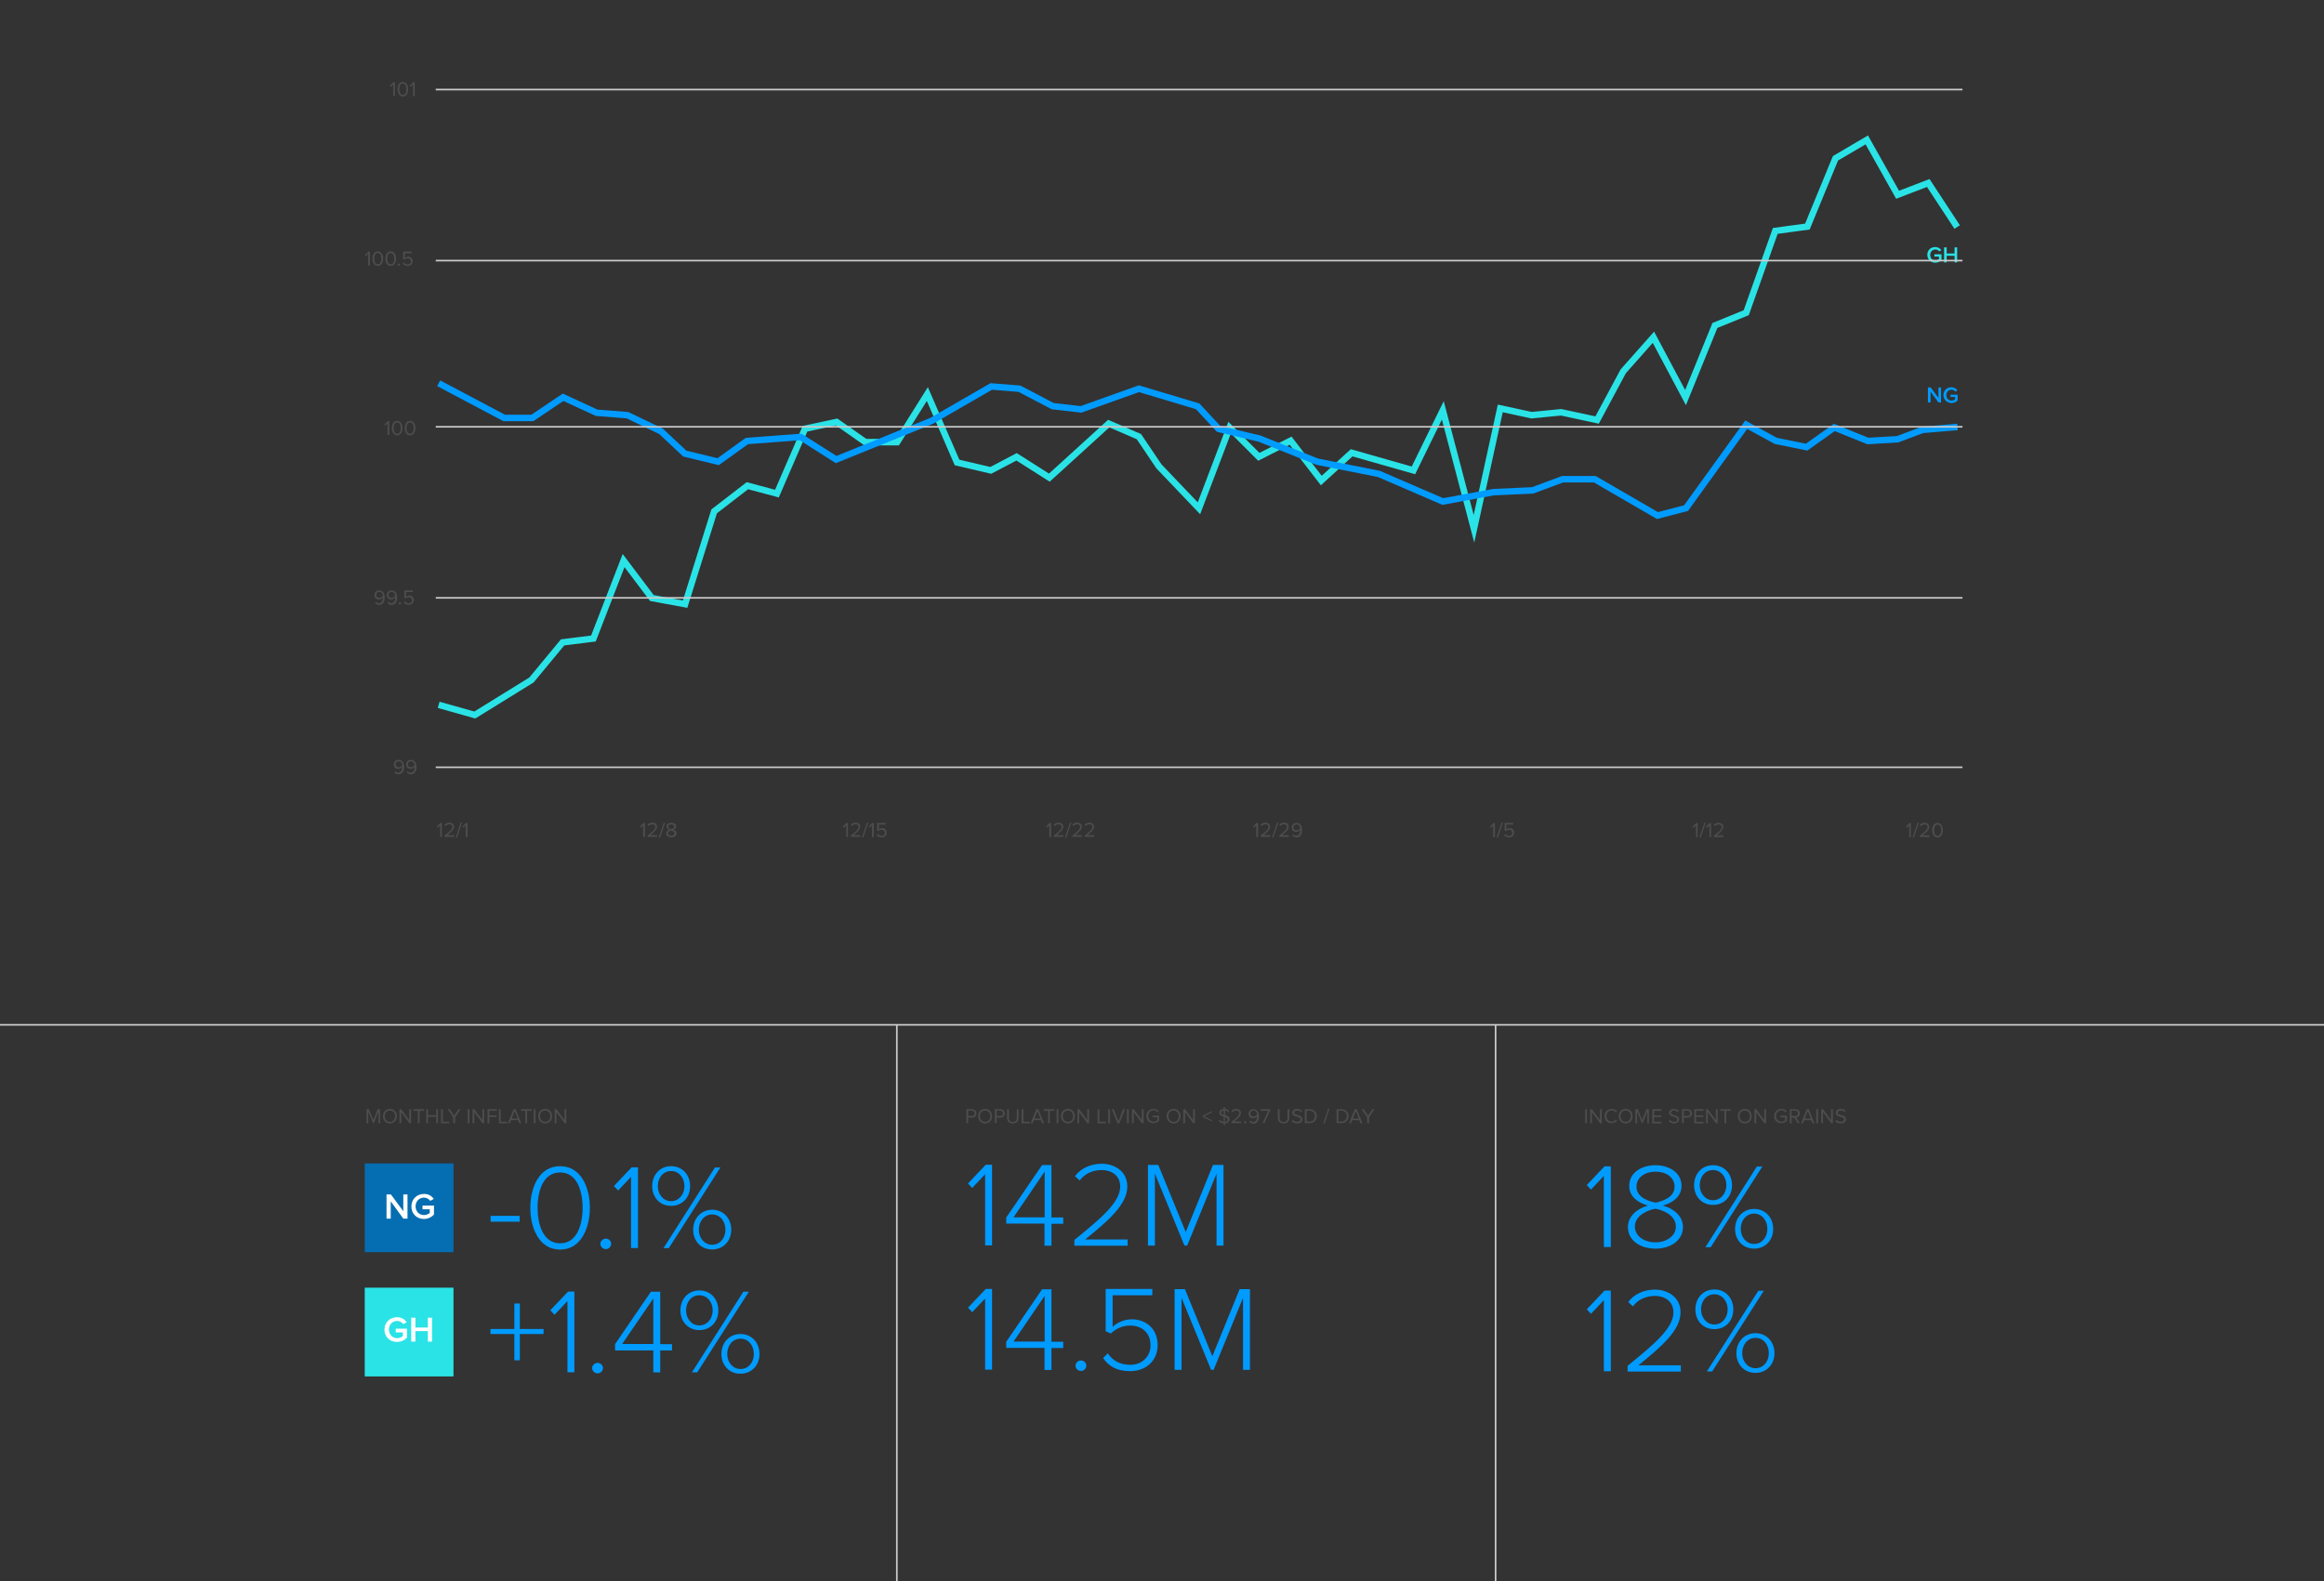 <?xml version="1.0" encoding="utf-8"?>
<!-- Generator: Adobe Illustrator 18.0.0, SVG Export Plug-In . SVG Version: 6.00 Build 0)  -->
<!DOCTYPE svg PUBLIC "-//W3C//DTD SVG 1.1//EN" "http://www.w3.org/Graphics/SVG/1.1/DTD/svg11.dtd">
<svg version="1.1" id="Layer_1" xmlns="http://www.w3.org/2000/svg" xmlns:xlink="http://www.w3.org/1999/xlink" x="0px" y="0px"
	 width="1440px" height="980px" viewBox="0 0 1440 980" enable-background="new 0 0 1440 980" xml:space="preserve">
<rect x="0" y="0" width="1440" height="980" fill="#333333" stroke="none"/>
<g id="Layer_1_1_">
	<line fill="none" stroke="#CCCCCC" stroke-miterlimit="10" x1="0" y1="635.1" x2="1440" y2="635.1"/>
	<line fill="none" stroke="#CCCCCC" stroke-miterlimit="10" x1="555.7" y1="634.8" x2="555.7" y2="981.3"/>
	<line fill="none" stroke="#CCCCCC" stroke-miterlimit="10" x1="926.7" y1="635.3" x2="926.7" y2="981.3"/>
</g>
<g id="_x35_._Case_Studies">
	<g>
		<g enable-background="new    ">
			<path fill="#009BFF" d="M304,757.1v-3.6h18v3.6H304z"/>
			<path fill="#009BFF" d="M328.6,748.5c0-11.9,5-25.8,18.5-25.8c13.3,0,18.4,13.9,18.4,25.8c0,11.8-5.1,25.9-18.4,25.9
				C333.6,774.4,328.6,760.3,328.6,748.5z M361,748.5c0-10.3-3.4-21.9-13.9-21.9c-10.6,0-14,11.5-14,21.9c0,10.3,3.4,22,14,22
				C357.6,770.5,361,758.8,361,748.5z"/>
			<path fill="#009BFF" d="M372,770.8c0-1.7,1.6-3.2,3.4-3.2c1.8,0,3.3,1.5,3.3,3.2c0,1.8-1.5,3.3-3.3,3.3
				C373.6,774.1,372,772.6,372,770.8z"/>
			<path fill="#009BFF" d="M391,773.5v-44.2l-8,8.5l-2.6-2.8l11-11.6h3.9v50H391z"/>
			<path fill="#009BFF" d="M404.1,735.1c0-7,4.8-12.4,11.7-12.4c7,0,11.8,5.3,11.8,12.4c0,7-4.8,12.2-11.8,12.2
				C408.9,747.3,404.1,742,404.1,735.1z M424.1,735.1c0-5.2-3.4-9.4-8.3-9.4c-4.9,0-8.2,4.2-8.2,9.4c0,5,3.4,9.3,8.2,9.3
				C420.7,744.4,424.1,740.1,424.1,735.1z M411.1,773.5l31.9-50h3.4l-32,50H411.1z M429.5,762.1c0-7,4.9-12.4,11.8-12.4
				c6.9,0,11.8,5.3,11.8,12.4c0,7-4.9,12.2-11.8,12.2C434.4,774.4,429.5,769.1,429.5,762.1z M449.5,762.1c0-5.2-3.3-9.5-8.2-9.5
				s-8.3,4.3-8.3,9.5c0,5.1,3.4,9.3,8.3,9.3S449.5,767.2,449.5,762.1z"/>
		</g>
		<g enable-background="new    ">
			<path fill="#009BFF" d="M322.1,826.8V843h-3.4v-16.3h-14.8v-3.1h14.8v-15.8h3.4v15.8h14.7v3.1H322.1z"/>
			<path fill="#009BFF" d="M351.6,850.5v-44.2l-8,8.5l-2.6-2.8l11-11.6h3.9v50H351.6z"/>
			<path fill="#009BFF" d="M366.9,847.8c0-1.7,1.6-3.2,3.4-3.2c1.8,0,3.3,1.5,3.3,3.2c0,1.8-1.5,3.3-3.3,3.3
				C368.5,851.1,366.9,849.6,366.9,847.8z"/>
			<path fill="#009BFF" d="M404.8,850.5v-13.6h-23.7V833l22.2-32.5h5.8v32.5h7.3v3.9h-7.3v13.6H404.8z M404.8,804.7l-19.3,28.2h19.3
				V804.7z"/>
			<path fill="#009BFF" d="M421.6,812.1c0-7,4.8-12.4,11.7-12.4c7,0,11.8,5.3,11.8,12.4c0,7-4.8,12.2-11.8,12.2
				C426.4,824.3,421.6,819,421.6,812.1z M441.6,812.1c0-5.2-3.4-9.4-8.3-9.4c-4.9,0-8.2,4.2-8.2,9.4c0,5,3.4,9.3,8.2,9.3
				C438.3,821.4,441.6,817.1,441.6,812.1z M428.7,850.5l31.9-50h3.4l-32,50H428.7z M447,839.1c0-7,4.9-12.4,11.8-12.4
				c6.9,0,11.8,5.3,11.8,12.4c0,7-4.9,12.2-11.8,12.2C451.9,851.4,447,846.1,447,839.1z M467.1,839.1c0-5.2-3.3-9.5-8.2-9.5
				c-5,0-8.3,4.3-8.3,9.5c0,5.1,3.4,9.3,8.3,9.3C463.8,848.4,467.1,844.2,467.1,839.1z"/>
		</g>
	</g>
	<g>
		<g enable-background="new    ">
			<path fill="#4D4D4D" d="M234.5,696.1v-7.3l-2.9,7.3h-0.4l-3-7.3v7.3h-1.1v-8.7h1.5l2.7,6.7l2.7-6.7h1.5v8.7H234.5z"/>
			<path fill="#4D4D4D" d="M237.3,691.7c0-2.6,1.7-4.5,4.3-4.5s4.3,1.9,4.3,4.5c0,2.6-1.8,4.5-4.3,4.5S237.3,694.3,237.3,691.7z
				 M244.8,691.7c0-2-1.3-3.5-3.2-3.5c-2,0-3.2,1.5-3.2,3.5c0,2,1.2,3.5,3.2,3.5C243.5,695.3,244.8,693.8,244.8,691.7z"/>
			<path fill="#4D4D4D" d="M253.7,696.1l-5.1-6.9v6.9h-1.1v-8.7h1.1l5,6.8v-6.8h1.1v8.7H253.7z"/>
			<path fill="#4D4D4D" d="M258.9,696.1v-7.7h-2.7v-1h6.6v1H260v7.7H258.9z"/>
			<path fill="#4D4D4D" d="M270.3,696.1v-4h-5.1v4h-1.1v-8.7h1.1v3.7h5.1v-3.7h1.1v8.7H270.3z"/>
			<path fill="#4D4D4D" d="M273.3,696.1v-8.7h1.1v7.7h4v1H273.3z"/>
			<path fill="#4D4D4D" d="M280.8,696.1v-3.7l-3.4-5h1.3l2.7,4l2.7-4h1.3l-3.4,5v3.7H280.8z"/>
			<path fill="#4D4D4D" d="M289.8,696.1v-8.7h1.1v8.7H289.8z"/>
			<path fill="#4D4D4D" d="M299,696.1l-5.1-6.9v6.9h-1.1v-8.7h1.1l5,6.8v-6.8h1.1v8.7H299z"/>
			<path fill="#4D4D4D" d="M302.1,696.1v-8.7h5.7v1h-4.6v2.8h4.5v1h-4.5v4H302.1z"/>
			<path fill="#4D4D4D" d="M309.1,696.1v-8.7h1.1v7.7h4v1H309.1z"/>
			<path fill="#4D4D4D" d="M321.8,696.1l-0.8-1.9h-4.3l-0.8,1.9h-1.2l3.5-8.7h1.3l3.5,8.7H321.8z M318.9,688.5l-1.8,4.7h3.7
				L318.9,688.5z"/>
			<path fill="#4D4D4D" d="M325.5,696.1v-7.7h-2.7v-1h6.6v1h-2.8v7.7H325.5z"/>
			<path fill="#4D4D4D" d="M330.7,696.1v-8.7h1.1v8.7H330.7z"/>
			<path fill="#4D4D4D" d="M333.5,691.7c0-2.6,1.7-4.5,4.3-4.5s4.3,1.9,4.3,4.5c0,2.6-1.8,4.5-4.3,4.5S333.5,694.3,333.5,691.7z
				 M341,691.7c0-2-1.3-3.5-3.2-3.5c-2,0-3.2,1.5-3.2,3.5c0,2,1.2,3.5,3.2,3.5C339.7,695.3,341,693.8,341,691.7z"/>
			<path fill="#4D4D4D" d="M349.9,696.1l-5.1-6.9v6.9h-1.1v-8.7h1.1l5,6.8v-6.8h1.1v8.7H349.9z"/>
		</g>
	</g>
	<g>
		<g enable-background="new    ">
			<path fill="#009BFF" d="M610.4,771.9v-44.2l-8,8.5l-2.6-2.8l11-11.6h3.9v50H610.4z"/>
			<path fill="#009BFF" d="M647.2,771.9v-13.6h-23.7v-3.8l22.2-32.5h5.8v32.5h7.3v3.9h-7.3v13.6H647.2z M647.2,726.2L628,754.4h19.3
				V726.2z"/>
			<path fill="#009BFF" d="M665.7,771.9v-3.5c17-13.7,28.4-23.5,28.4-33.1c0-7.2-5.9-10.2-11.4-10.2c-6.2,0-11,2.7-13.7,6.5
				l-2.9-2.7c3.5-4.8,9.6-7.7,16.6-7.7c7.3,0,15.8,4.2,15.8,14.1c0,11-11.6,21.1-26.1,32.8h26.3v3.9H665.7z"/>
			<path fill="#009BFF" d="M753.8,771.9v-44.6l-18.2,44.6h-1.7l-18.3-44.6v44.6h-4.3v-50h6.4l17,41.6l16.9-41.6h6.5v50H753.8z"/>
		</g>
		<g enable-background="new    ">
			<path fill="#009BFF" d="M610.4,848.9v-44.2l-8,8.5l-2.6-2.8l11-11.6h3.9v50H610.4z"/>
			<path fill="#009BFF" d="M647.2,848.9v-13.6h-23.7v-3.8l22.2-32.5h5.8v32.5h7.3v3.9h-7.3v13.6H647.2z M647.2,803.2L628,831.4h19.3
				V803.2z"/>
			<path fill="#009BFF" d="M666.4,846.3c0-1.7,1.6-3.2,3.4-3.2c1.8,0,3.3,1.5,3.3,3.2c0,1.8-1.5,3.3-3.3,3.3
				C667.9,849.6,666.4,848.1,666.4,846.3z"/>
			<path fill="#009BFF" d="M683.5,841.6l2.9-2.9c3.2,4.6,7.6,7.1,14,7.1c7.3,0,12.5-5.2,12.5-12.1c0-7.6-5.2-12.2-12.5-12.2
				c-4.6,0-8.5,1.5-12.1,4.9l-3.2-1.4v-26.2h28.9v3.9h-24.6v19.6c2.5-2.4,6.8-4.7,11.9-4.7c8.4,0,16,5.5,16,16
				c0,10-7.6,16.1-16.9,16.1C692,849.8,686.9,846.6,683.5,841.6z"/>
			<path fill="#009BFF" d="M770.2,848.9v-44.6L752,848.9h-1.6l-18.3-44.6v44.6h-4.3v-50h6.4l17,41.6l16.9-41.6h6.4v50H770.2z"/>
		</g>
	</g>
	<g>
		<g enable-background="new    ">
			<path fill="#4D4D4D" d="M598.8,696.1v-8.7h3.5c1.7,0,2.7,1.2,2.7,2.6c0,1.4-1,2.6-2.7,2.6h-2.4v3.4H598.8z M603.9,690
				c0-1-0.7-1.7-1.7-1.7h-2.3v3.3h2.3C603.2,691.7,603.9,691,603.9,690z"/>
			<path fill="#4D4D4D" d="M606.1,691.7c0-2.6,1.7-4.5,4.3-4.5c2.6,0,4.3,1.9,4.3,4.5c0,2.6-1.8,4.5-4.3,4.5
				C607.9,696.2,606.1,694.3,606.1,691.7z M613.6,691.7c0-2-1.3-3.5-3.2-3.5c-2,0-3.2,1.5-3.2,3.5c0,2,1.2,3.5,3.2,3.5
				C612.4,695.3,613.6,693.8,613.6,691.7z"/>
			<path fill="#4D4D4D" d="M616.4,696.1v-8.7h3.5c1.7,0,2.7,1.2,2.7,2.6c0,1.4-1,2.6-2.7,2.6h-2.4v3.4H616.4z M621.5,690
				c0-1-0.7-1.7-1.7-1.7h-2.3v3.3h2.3C620.8,691.7,621.5,691,621.5,690z"/>
			<path fill="#4D4D4D" d="M624,692.7v-5.3h1.1v5.3c0,1.6,0.8,2.6,2.4,2.6c1.6,0,2.5-1,2.5-2.6v-5.3h1.1v5.3c0,2.2-1.2,3.5-3.5,3.5
				C625.2,696.2,624,694.8,624,692.7z"/>
			<path fill="#4D4D4D" d="M633,696.1v-8.7h1.1v7.7h4v1H633z"/>
			<path fill="#4D4D4D" d="M645.7,696.1l-0.8-1.9h-4.3l-0.8,1.9h-1.2l3.5-8.7h1.3l3.5,8.7H645.7z M642.8,688.5l-1.8,4.7h3.7
				L642.8,688.5z"/>
			<path fill="#4D4D4D" d="M649.4,696.1v-7.7h-2.7v-1h6.6v1h-2.8v7.7H649.4z"/>
			<path fill="#4D4D4D" d="M654.7,696.1v-8.7h1.1v8.7H654.7z"/>
			<path fill="#4D4D4D" d="M657.4,691.7c0-2.6,1.7-4.5,4.3-4.5c2.6,0,4.3,1.9,4.3,4.5c0,2.6-1.8,4.5-4.3,4.5
				C659.2,696.2,657.4,694.3,657.4,691.7z M664.9,691.7c0-2-1.3-3.5-3.2-3.5c-2,0-3.2,1.5-3.2,3.5c0,2,1.2,3.5,3.2,3.5
				C663.7,695.3,664.9,693.8,664.9,691.7z"/>
			<path fill="#4D4D4D" d="M673.8,696.1l-5.1-6.9v6.9h-1.1v-8.7h1.1l5,6.8v-6.8h1.1v8.7H673.8z"/>
			<path fill="#4D4D4D" d="M680.1,696.1v-8.7h1.1v7.7h4v1H680.1z"/>
			<path fill="#4D4D4D" d="M686.7,696.1v-8.7h1.1v8.7H686.7z"/>
			<path fill="#4D4D4D" d="M692.4,696.1l-3.5-8.7h1.2l2.9,7.5l2.9-7.5h1.2l-3.5,8.7H692.4z"/>
			<path fill="#4D4D4D" d="M698.3,696.1v-8.7h1.1v8.7H698.3z"/>
			<path fill="#4D4D4D" d="M707.6,696.1l-5.1-6.9v6.9h-1.1v-8.7h1.1l5,6.8v-6.8h1.1v8.7H707.6z"/>
			<path fill="#4D4D4D" d="M710.3,691.7c0-2.7,2-4.5,4.5-4.5c1.5,0,2.6,0.7,3.4,1.6l-0.9,0.5c-0.5-0.7-1.5-1.2-2.5-1.2
				c-1.9,0-3.3,1.4-3.3,3.5c0,2.1,1.4,3.5,3.3,3.5c1,0,1.9-0.5,2.3-0.9v-1.8h-3v-1h4.1v3.1c-0.8,0.9-2,1.5-3.4,1.5
				C712.3,696.2,710.3,694.4,710.3,691.7z"/>
			<path fill="#4D4D4D" d="M722.9,691.7c0-2.6,1.7-4.5,4.3-4.5c2.6,0,4.3,1.9,4.3,4.5c0,2.6-1.8,4.5-4.3,4.5
				C724.7,696.2,722.9,694.3,722.9,691.7z M730.4,691.7c0-2-1.3-3.5-3.2-3.5c-2,0-3.2,1.5-3.2,3.5c0,2,1.2,3.5,3.2,3.5
				C729.2,695.3,730.4,693.8,730.4,691.7z"/>
			<path fill="#4D4D4D" d="M739.4,696.1l-5.1-6.9v6.9h-1.1v-8.7h1.1l5,6.8v-6.8h1.1v8.7H739.4z"/>
			<path fill="#4D4D4D" d="M745.2,692.1v-0.7l5.7-2.8v0.8l-4.9,2.4l4.9,2.4v0.8L745.2,692.1z"/>
			<path fill="#4D4D4D" d="M758.2,696.2c-1.3-0.1-2.3-0.6-3-1.4l0.7-0.8c0.5,0.6,1.3,1.1,2.3,1.2v-3.2c-1.3-0.4-2.7-0.8-2.7-2.4
				c0-1.3,1.1-2.3,2.7-2.4v-1.2h0.8v1.2c1.1,0.1,1.9,0.5,2.6,1.2l-0.6,0.8c-0.5-0.6-1.2-0.9-1.9-1v2.8c1.3,0.4,2.8,0.9,2.8,2.6
				c0,1.2-0.8,2.4-2.8,2.5v1.2h-0.8V696.2z M758.2,690.9v-2.7c-0.9,0.1-1.6,0.6-1.6,1.4C756.6,690.3,757.3,690.6,758.2,690.9z
				 M759,692.3v3c1.2-0.1,1.7-0.9,1.7-1.5C760.6,692.9,759.9,692.6,759,692.3z"/>
			<path fill="#4D4D4D" d="M763.1,696.1v-0.9c3.1-2.4,4.8-3.9,4.8-5.4c0-1.1-0.9-1.6-1.8-1.6c-1,0-1.8,0.4-2.4,1.1l-0.7-0.7
				c0.7-0.9,1.8-1.4,3-1.4c1.4,0,2.9,0.8,2.9,2.5c0,1.8-1.8,3.4-4.2,5.3h4.3v1H763.1z"/>
			<path fill="#4D4D4D" d="M770.8,695.5c0-0.4,0.3-0.7,0.7-0.7c0.4,0,0.7,0.3,0.7,0.7c0,0.4-0.3,0.7-0.7,0.7
				C771.1,696.2,770.8,695.9,770.8,695.5z"/>
			<path fill="#4D4D4D" d="M774.1,695.2l0.5-0.8c0.4,0.5,1,0.9,1.9,0.9c1.8,0,2.4-1.8,2.4-3.4c0-0.1,0-0.2,0-0.3
				c-0.4,0.6-1.3,1.4-2.4,1.4c-1.6,0-2.8-0.9-2.8-2.8c0-1.5,1.1-2.8,3-2.8c2.4,0,3.4,2.1,3.4,4.5c0,2.3-1.1,4.5-3.5,4.5
				C775.4,696.2,774.6,695.8,774.1,695.2z M778.9,690.6c-0.1-1.1-0.7-2.4-2.2-2.4c-1.3,0-2,1-2,1.8c0,1.3,0.9,1.9,2,1.9
				C777.6,691.9,778.4,691.4,778.9,690.6z"/>
			<path fill="#4D4D4D" d="M782.3,696.1l3.5-7.7h-4.7v-1h5.9v0.7l-3.5,7.9H782.3z"/>
			<path fill="#4D4D4D" d="M791.8,692.7v-5.3h1.1v5.3c0,1.6,0.8,2.6,2.4,2.6c1.6,0,2.5-1,2.5-2.6v-5.3h1.1v5.3
				c0,2.2-1.2,3.5-3.5,3.5C793,696.2,791.8,694.8,791.8,692.7z"/>
			<path fill="#4D4D4D" d="M800.4,694.8l0.7-0.8c0.6,0.7,1.5,1.2,2.7,1.2c1.5,0,2-0.8,2-1.5c0-2.2-5.1-1-5.1-4.1
				c0-1.4,1.3-2.4,3-2.4c1.3,0,2.3,0.5,3.1,1.2l-0.6,0.8c-0.7-0.7-1.6-1-2.5-1c-1,0-1.8,0.6-1.8,1.4c0,1.9,5.1,0.8,5.1,4.1
				c0,1.2-0.9,2.5-3.2,2.5C802.2,696.2,801.1,695.7,800.4,694.8z"/>
			<path fill="#4D4D4D" d="M808.5,696.1v-8.7h3c2.7,0,4.4,1.9,4.4,4.3c0,2.5-1.7,4.3-4.4,4.3H808.5z M814.8,691.7
				c0-1.9-1.2-3.4-3.3-3.4h-1.9v6.7h1.9C813.6,695.1,814.8,693.6,814.8,691.7z"/>
			<path fill="#4D4D4D" d="M819.9,696.3l3.1-9.2h0.8l-3.1,9.2H819.9z"/>
			<path fill="#4D4D4D" d="M828.2,696.1v-8.7h3c2.7,0,4.4,1.9,4.4,4.3c0,2.5-1.7,4.3-4.4,4.3H828.2z M834.5,691.7
				c0-1.9-1.2-3.4-3.3-3.4h-1.9v6.7h1.9C833.2,695.1,834.5,693.6,834.5,691.7z"/>
			<path fill="#4D4D4D" d="M843,696.1l-0.8-1.9h-4.3l-0.8,1.9h-1.2l3.5-8.7h1.3l3.5,8.7H843z M840.1,688.5l-1.8,4.7h3.7L840.1,688.5
				z"/>
			<path fill="#4D4D4D" d="M847.1,696.1v-3.7l-3.4-5h1.3l2.7,4l2.7-4h1.3l-3.4,5v3.7H847.1z"/>
		</g>
	</g>
	<g>
		<g enable-background="new    ">
			<path fill="#4D4D4D" d="M982.2,696.1v-8.7h1.1v8.7H982.2z"/>
			<path fill="#4D4D4D" d="M991.5,696.1l-5.1-6.9v6.9h-1.1v-8.7h1.1l5,6.8v-6.8h1.1v8.7H991.5z"/>
			<path fill="#4D4D4D" d="M994.2,691.7c0-2.7,2-4.5,4.5-4.5c1.5,0,2.6,0.7,3.3,1.7l-0.9,0.5c-0.5-0.7-1.4-1.3-2.4-1.3
				c-1.9,0-3.3,1.4-3.3,3.5c0,2.1,1.4,3.5,3.3,3.5c1,0,1.9-0.5,2.4-1.3l0.9,0.5c-0.7,1-1.8,1.7-3.3,1.7
				C996.1,696.2,994.2,694.4,994.2,691.7z"/>
			<path fill="#4D4D4D" d="M1003,691.7c0-2.6,1.7-4.5,4.3-4.5c2.6,0,4.3,1.9,4.3,4.5s-1.8,4.5-4.3,4.5
				C1004.7,696.2,1003,694.3,1003,691.7z M1010.5,691.7c0-2-1.3-3.5-3.2-3.5c-2,0-3.2,1.5-3.2,3.5c0,2,1.2,3.5,3.2,3.5
				C1009.2,695.3,1010.5,693.8,1010.5,691.7z"/>
			<path fill="#4D4D4D" d="M1020.7,696.1v-7.3l-2.9,7.3h-0.4l-3-7.3v7.3h-1.1v-8.7h1.5l2.7,6.7l2.7-6.7h1.5v8.7H1020.7z"/>
			<path fill="#4D4D4D" d="M1023.8,696.1v-8.7h5.7v1h-4.6v2.8h4.5v1h-4.5v3h4.6v1H1023.8z"/>
			<path fill="#4D4D4D" d="M1034,694.8l0.6-0.8c0.6,0.6,1.5,1.2,2.7,1.2c1.5,0,2-0.8,2-1.5c0-2.2-5.1-1-5.1-4.1c0-1.4,1.3-2.4,3-2.4
				c1.3,0,2.3,0.5,3.1,1.2l-0.7,0.8c-0.6-0.7-1.6-1-2.5-1c-1,0-1.8,0.6-1.8,1.4c0,2,5.1,0.8,5.1,4.1c0,1.2-0.9,2.5-3.2,2.5
				C1035.9,696.2,1034.7,695.7,1034,694.8z"/>
			<path fill="#4D4D4D" d="M1042.2,696.1v-8.7h3.5c1.7,0,2.7,1.2,2.7,2.6s-1,2.6-2.7,2.6h-2.4v3.4H1042.2z M1047.3,690
				c0-1-0.7-1.7-1.7-1.7h-2.3v3.3h2.3C1046.5,691.7,1047.3,691,1047.3,690z"/>
			<path fill="#4D4D4D" d="M1049.8,696.1v-8.7h5.7v1h-4.6v2.8h4.5v1h-4.5v3h4.6v1H1049.8z"/>
			<path fill="#4D4D4D" d="M1063.3,696.1l-5.1-6.9v6.9h-1.1v-8.7h1.1l5,6.8v-6.8h1.1v8.7H1063.3z"/>
			<path fill="#4D4D4D" d="M1068.5,696.1v-7.7h-2.7v-1h6.6v1h-2.8v7.7H1068.5z"/>
			<path fill="#4D4D4D" d="M1076.8,691.7c0-2.6,1.7-4.5,4.3-4.5c2.6,0,4.3,1.9,4.3,4.5s-1.8,4.5-4.3,4.5
				C1078.6,696.2,1076.8,694.3,1076.8,691.7z M1084.3,691.7c0-2-1.3-3.5-3.2-3.5c-2,0-3.2,1.5-3.2,3.5c0,2,1.2,3.5,3.2,3.5
				C1083.1,695.3,1084.3,693.8,1084.3,691.7z"/>
			<path fill="#4D4D4D" d="M1093.3,696.1l-5.1-6.9v6.9h-1.1v-8.7h1.1l5,6.8v-6.8h1.1v8.7H1093.3z"/>
			<path fill="#4D4D4D" d="M1099.3,691.7c0-2.7,2-4.5,4.5-4.5c1.5,0,2.6,0.7,3.4,1.6l-0.9,0.5c-0.5-0.7-1.5-1.2-2.5-1.2
				c-1.9,0-3.3,1.4-3.3,3.5c0,2.1,1.4,3.5,3.3,3.5c1,0,1.9-0.5,2.3-0.9v-1.8h-3v-1h4.1v3.1c-0.8,0.9-2,1.5-3.4,1.5
				C1101.3,696.2,1099.3,694.4,1099.3,691.7z"/>
			<path fill="#4D4D4D" d="M1114,696.1l-2.2-3.4h-1.7v3.4h-1.1v-8.7h3.5c1.6,0,2.7,1,2.7,2.6c0,1.6-1.1,2.4-2.3,2.5l2.3,3.5H1114z
				 M1114.1,690c0-1-0.7-1.7-1.7-1.7h-2.3v3.3h2.3C1113.3,691.7,1114.1,691,1114.1,690z"/>
			<path fill="#4D4D4D" d="M1123.1,696.1l-0.8-1.9h-4.3l-0.8,1.9h-1.2l3.5-8.7h1.3l3.5,8.7H1123.1z M1120.1,688.5l-1.8,4.7h3.7
				L1120.1,688.5z"/>
			<path fill="#4D4D4D" d="M1125.4,696.1v-8.7h1.1v8.7H1125.4z"/>
			<path fill="#4D4D4D" d="M1134.7,696.1l-5.1-6.9v6.9h-1.1v-8.7h1.1l5,6.8v-6.8h1.1v8.7H1134.7z"/>
			<path fill="#4D4D4D" d="M1137.2,694.8l0.7-0.8c0.6,0.6,1.5,1.2,2.7,1.2c1.5,0,2-0.8,2-1.5c0-2.2-5.1-1-5.1-4.1
				c0-1.4,1.3-2.4,3-2.4c1.3,0,2.3,0.5,3.1,1.2l-0.6,0.8c-0.7-0.7-1.6-1-2.5-1c-1,0-1.8,0.6-1.8,1.4c0,2,5.1,0.8,5.1,4.1
				c0,1.2-0.9,2.5-3.2,2.5C1139.1,696.2,1137.9,695.7,1137.2,694.8z"/>
		</g>
	</g>
	<g>
		<g enable-background="new    ">
			<path fill="#009BFF" d="M993.8,772.9v-44.2l-8,8.5l-2.6-2.8l11-11.6h3.9v50H993.8z"/>
			<path fill="#009BFF" d="M1008.7,760.4c0-7,6.1-11.5,12.4-13.3c-5.9-1.6-11.6-5.4-11.6-12.1c0-8.8,8.3-12.9,16.2-12.9
				c7.8,0,16.2,4,16.2,12.9c0,6.7-5.7,10.5-11.6,12.1c6.4,1.7,12.5,6.3,12.5,13.3c0,8.1-7.4,13.4-17,13.4
				C1016.1,773.8,1008.7,768.6,1008.7,760.4z M1038.4,760.1c0-7.7-9.7-10.6-12.7-11c-3.1,0.4-12.7,3.4-12.7,11c0,6.1,6,9.8,12.7,9.8
				C1032.3,769.9,1038.4,766.2,1038.4,760.1z M1037.6,735.5c0-6-5.3-9.4-11.8-9.4c-6.5,0-11.8,3.5-11.8,9.4c0,7,8.8,9.2,11.8,9.8
				C1028.8,744.7,1037.6,742.5,1037.6,735.5z"/>
			<path fill="#009BFF" d="M1049.7,734.5c0-7,4.8-12.4,11.7-12.4c7,0,11.8,5.3,11.8,12.4c0,7-4.8,12.2-11.8,12.2
				C1054.5,746.7,1049.7,741.5,1049.7,734.5z M1069.7,734.5c0-5.2-3.4-9.4-8.3-9.4c-4.9,0-8.2,4.2-8.2,9.4c0,5,3.4,9.3,8.2,9.3
				C1066.3,743.8,1069.7,739.5,1069.7,734.5z M1056.7,772.9l31.9-50h3.4l-32,50H1056.7z M1075.1,761.6c0-7,4.9-12.4,11.8-12.4
				c6.9,0,11.8,5.3,11.8,12.4c0,7-4.9,12.2-11.8,12.2C1080,773.8,1075.1,768.6,1075.1,761.6z M1095.1,761.6c0-5.2-3.3-9.5-8.2-9.5
				c-5,0-8.3,4.3-8.3,9.5c0,5.1,3.4,9.3,8.3,9.3C1091.8,770.9,1095.1,766.7,1095.1,761.6z"/>
		</g>
		<g enable-background="new    ">
			<path fill="#009BFF" d="M993.8,849.9v-44.2l-8,8.5l-2.6-2.8l11-11.6h3.9v50H993.8z"/>
			<path fill="#009BFF" d="M1008.5,849.9v-3.5c17-13.7,28.4-23.5,28.4-33.1c0-7.2-5.9-10.2-11.4-10.2c-6.2,0-11,2.7-13.7,6.5
				l-2.9-2.7c3.5-4.8,9.6-7.7,16.6-7.7c7.3,0,15.8,4.2,15.8,14.1c0,11-11.6,21.1-26.1,32.8h26.3v3.9H1008.5z"/>
			<path fill="#009BFF" d="M1050.5,811.5c0-7,4.8-12.4,11.7-12.4c7,0,11.8,5.3,11.8,12.4c0,7-4.8,12.2-11.8,12.2
				C1055.3,823.7,1050.5,818.5,1050.5,811.5z M1070.5,811.5c0-5.2-3.4-9.4-8.3-9.4c-4.9,0-8.2,4.2-8.2,9.4c0,5,3.4,9.3,8.2,9.3
				C1067.2,820.8,1070.5,816.5,1070.5,811.5z M1057.6,849.9l31.9-50h3.4l-32,50H1057.6z M1075.9,838.6c0-7,4.9-12.4,11.8-12.4
				c6.9,0,11.8,5.3,11.8,12.4c0,7-4.9,12.2-11.8,12.2C1080.8,850.8,1075.9,845.6,1075.9,838.6z M1096,838.6c0-5.2-3.3-9.5-8.2-9.5
				c-5,0-8.3,4.3-8.3,9.5c0,5.1,3.4,9.3,8.3,9.3C1092.7,847.9,1096,843.7,1096,838.6z"/>
		</g>
	</g>
	<g>
		<rect x="226" y="798" fill="#2AE3E6" width="55" height="55"/>
		<g enable-background="new    ">
			<path fill="#FFFFFF" d="M238.2,824c0-4.6,3.5-7.7,7.8-7.7c2.9,0,4.8,1.4,6,3.1l-2.1,1.2c-0.8-1.1-2.2-2-3.8-2
				c-2.9,0-5.1,2.2-5.1,5.3s2.2,5.4,5.1,5.4c1.5,0,2.8-0.7,3.5-1.3v-2.3h-4.4v-2.3h7v5.5c-1.5,1.6-3.5,2.7-6.1,2.7
				C241.7,831.7,238.2,828.6,238.2,824z"/>
			<path fill="#FFFFFF" d="M265.1,831.4v-6.5h-7.7v6.5h-2.6v-14.8h2.6v6.1h7.7v-6.1h2.6v14.8H265.1z"/>
		</g>
	</g>
	<g>
		<rect x="226" y="721" opacity="0.9" fill="#0074BF" enable-background="new    " width="55" height="55"/>
		<g enable-background="new    ">
			<path fill="#FFFFFF" d="M249.9,755.2l-7.8-10.7v10.7h-2.6v-15h2.7l7.7,10.4v-10.4h2.6v15H249.9z"/>
			<path fill="#FFFFFF" d="M254.9,747.7c0-4.7,3.5-7.8,7.9-7.8c2.9,0,4.8,1.4,6,3.1l-2.2,1.2c-0.8-1.1-2.2-2-3.9-2
				c-3,0-5.2,2.3-5.2,5.4s2.2,5.4,5.2,5.4c1.5,0,2.9-0.7,3.6-1.3v-2.3h-4.5v-2.3h7.1v5.6c-1.5,1.6-3.6,2.7-6.2,2.7
				C258.5,755.5,254.9,752.4,254.9,747.7z"/>
		</g>
	</g>
</g>
<g id="_x35_._Case_Studt-_Bloomberg">
	<g>
		<polyline fill="none" stroke="#2AE3E6" stroke-width="4" stroke-miterlimit="10" points="1212.7,140.7 1194.8,113.4 1175.8,120.7 
			1156.7,86.7 1137.3,98.1 1119.9,140.4 1100,143.1 1082,193.8 1062.6,201.7 1044.4,246.4 1024.5,209 1005.8,230.1 989.6,260.3 
			967.3,255.5 949,257.3 929.6,253.1 913.3,327.7 894,254.3 875.8,291.5 837.5,280.6 818.7,297.8 799.7,273.1 780,283.1 761.9,265 
			742.9,315 718.1,289 705.7,270.6 687,262.5 650.2,296 629.9,283.1 613.9,291.5 593,286.6 574.6,244.2 555.9,274 536.2,274 
			518.4,261.5 498.8,265.7 481.4,305.9 463.1,301 442.5,316.9 424.5,374.4 403.9,370.6 386.4,347.4 367.7,395.7 348.6,398.1 
			329.3,421.4 294.2,443.1 271.8,436.8 		"/>
		<polyline fill="none" stroke="#009BFF" stroke-width="4" stroke-miterlimit="10" points="271.8,237.5 312.4,259 329.9,259 
			348.9,246.2 369.7,255.8 388.8,257.3 409.6,267.3 424.3,281.1 445,286.1 462.8,273.3 496.1,270.8 518.1,284.8 577.3,260.8 
			614.2,239.5 631.7,240.9 652.3,251.7 669.8,253.7 705.7,240.9 742.1,251.8 755.1,265.8 780.4,271.8 816.2,286.1 854.4,293.7 
			894,310.8 925.4,305 949.6,303.9 968.2,297 988.2,297 1027,319.5 1044.7,314.9 1082,263.2 1100.3,273.2 1119.4,277.1 
			1136.6,264.9 1157.4,273.3 1175.8,272.2 1191.3,266.4 1212.9,264.6 		"/>
		<path fill="none" d="M227.7,435"/>
		<g>
			<g enable-background="new    ">
				<path fill="#4D4D4D" d="M243.6,59.6v-7.3l-1.4,1.5l-0.6-0.7l2.2-2.2h0.9v8.7H243.6z"/>
				<path fill="#4D4D4D" d="M246.3,55.3c0-2.1,0.9-4.5,3.3-4.5c2.4,0,3.3,2.4,3.3,4.5c0,2.1-0.9,4.5-3.3,4.5
					C247.3,59.8,246.3,57.4,246.3,55.3z M251.8,55.3c0-1.7-0.6-3.5-2.2-3.5c-1.7,0-2.2,1.8-2.2,3.5s0.6,3.5,2.2,3.5
					C251.3,58.8,251.8,57,251.8,55.3z"/>
				<path fill="#4D4D4D" d="M255.9,59.6v-7.3l-1.4,1.5l-0.6-0.7l2.2-2.2h0.9v8.7H255.9z"/>
			</g>
			<g enable-background="new    ">
				<path fill="#4D4D4D" d="M228.1,164.6v-7.3l-1.4,1.5l-0.6-0.7l2.2-2.2h0.9v8.7H228.1z"/>
				<path fill="#4D4D4D" d="M230.8,160.3c0-2.1,0.9-4.5,3.3-4.5c2.4,0,3.3,2.4,3.3,4.5c0,2.1-0.9,4.5-3.3,4.5
					C231.8,164.8,230.8,162.4,230.8,160.3z M236.3,160.3c0-1.7-0.6-3.5-2.2-3.5c-1.7,0-2.2,1.8-2.2,3.5s0.6,3.5,2.2,3.5
					C235.8,163.8,236.3,162,236.3,160.3z"/>
				<path fill="#4D4D4D" d="M238.8,160.3c0-2.1,0.9-4.5,3.3-4.5c2.4,0,3.3,2.4,3.3,4.5c0,2.1-0.9,4.5-3.3,4.5
					C239.7,164.8,238.8,162.4,238.8,160.3z M244.3,160.3c0-1.7-0.6-3.5-2.2-3.5c-1.7,0-2.2,1.8-2.2,3.5s0.6,3.5,2.2,3.5
					C243.7,163.8,244.3,162,244.3,160.3z"/>
				<path fill="#4D4D4D" d="M246.4,164c0-0.4,0.3-0.7,0.7-0.7s0.7,0.3,0.7,0.7s-0.3,0.7-0.7,0.7S246.4,164.4,246.4,164z"/>
				<path fill="#4D4D4D" d="M249.5,163.4l0.7-0.7c0.6,0.7,1.3,1.2,2.4,1.2c1.2,0,2-0.8,2-1.9c0-1.1-0.8-1.9-2-1.9
					c-0.8,0-1.4,0.2-2,0.8l-0.8-0.3v-4.7h5.3v1h-4.2v3c0.4-0.4,1.2-0.8,2-0.8c1.5,0,2.8,1,2.8,2.8c0,1.8-1.4,2.9-3.1,2.9
					C251.1,164.8,250.2,164.2,249.5,163.4z"/>
			</g>
			<g enable-background="new    ">
				<path fill="#4D4D4D" d="M240.1,269.6v-7.3l-1.4,1.5l-0.6-0.7l2.2-2.2h0.9v8.7H240.1z"/>
				<path fill="#4D4D4D" d="M242.8,265.3c0-2.1,0.9-4.5,3.3-4.5c2.4,0,3.3,2.4,3.3,4.5c0,2.1-0.9,4.5-3.3,4.5
					C243.8,269.8,242.8,267.4,242.8,265.3z M248.3,265.3c0-1.7-0.6-3.5-2.2-3.5c-1.7,0-2.2,1.8-2.2,3.5s0.6,3.5,2.2,3.5
					C247.8,268.8,248.3,267,248.3,265.3z"/>
				<path fill="#4D4D4D" d="M250.8,265.3c0-2.1,0.9-4.5,3.3-4.5c2.4,0,3.3,2.4,3.3,4.5c0,2.1-0.9,4.5-3.3,4.5
					C251.7,269.8,250.8,267.4,250.8,265.3z M256.3,265.3c0-1.7-0.6-3.5-2.2-3.5c-1.7,0-2.2,1.8-2.2,3.5s0.6,3.5,2.2,3.5
					C255.7,268.8,256.3,267,256.3,265.3z"/>
			</g>
			<g enable-background="new    ">
				<path fill="#4D4D4D" d="M232.4,373.7l0.5-0.8c0.4,0.5,1,0.9,1.9,0.9c1.8,0,2.4-1.8,2.4-3.4c0-0.1,0-0.2,0-0.3
					c-0.4,0.6-1.3,1.4-2.4,1.4c-1.6,0-2.8-0.9-2.8-2.8c0-1.5,1.1-2.8,3-2.8c2.4,0,3.4,2.1,3.4,4.5c0,2.3-1.1,4.5-3.5,4.5
					C233.7,374.8,233,374.3,232.4,373.7z M237.3,369.2c-0.1-1.1-0.7-2.4-2.2-2.4c-1.3,0-2,1-2,1.8c0,1.3,0.9,1.9,2,1.9
					C235.9,370.5,236.8,369.9,237.3,369.2z"/>
				<path fill="#4D4D4D" d="M240.1,373.7l0.5-0.8c0.4,0.5,1,0.9,1.9,0.9c1.8,0,2.4-1.8,2.4-3.4c0-0.1,0-0.2,0-0.3
					c-0.4,0.6-1.3,1.4-2.4,1.4c-1.6,0-2.8-0.9-2.8-2.8c0-1.5,1.1-2.8,3-2.8c2.4,0,3.4,2.1,3.4,4.5c0,2.3-1.1,4.5-3.5,4.5
					C241.4,374.8,240.7,374.3,240.1,373.7z M244.9,369.2c-0.1-1.1-0.7-2.4-2.2-2.4c-1.3,0-2,1-2,1.8c0,1.3,0.9,1.9,2,1.9
					C243.6,370.5,244.5,369.9,244.9,369.2z"/>
				<path fill="#4D4D4D" d="M247.1,374c0-0.4,0.3-0.7,0.7-0.7s0.7,0.3,0.7,0.7s-0.3,0.7-0.7,0.7S247.1,374.4,247.1,374z"/>
				<path fill="#4D4D4D" d="M250.2,373.4l0.7-0.7c0.6,0.7,1.3,1.2,2.4,1.2c1.2,0,2-0.8,2-1.9c0-1.1-0.8-1.9-2-1.9
					c-0.8,0-1.4,0.2-2,0.8l-0.8-0.3v-4.7h5.3v1h-4.2v3c0.4-0.4,1.2-0.8,2-0.8c1.5,0,2.8,1,2.8,2.8c0,1.8-1.4,2.9-3.1,2.9
					C251.8,374.8,250.8,374.2,250.2,373.4z"/>
			</g>
			<g enable-background="new    ">
				<path fill="#4D4D4D" d="M244.4,478.7l0.5-0.8c0.4,0.5,1,0.9,1.9,0.9c1.8,0,2.4-1.8,2.4-3.4c0-0.1,0-0.2,0-0.3
					c-0.4,0.6-1.3,1.4-2.4,1.4c-1.6,0-2.8-0.9-2.8-2.8c0-1.5,1.1-2.8,3-2.8c2.4,0,3.4,2.1,3.4,4.5c0,2.3-1.1,4.5-3.5,4.5
					C245.7,479.8,245,479.3,244.4,478.7z M249.3,474.2c-0.1-1.1-0.7-2.4-2.2-2.4c-1.3,0-2,1-2,1.8c0,1.3,0.9,1.9,2,1.9
					C247.9,475.5,248.8,474.9,249.3,474.2z"/>
				<path fill="#4D4D4D" d="M252.1,478.7l0.5-0.8c0.4,0.5,1,0.9,1.9,0.9c1.8,0,2.4-1.8,2.4-3.4c0-0.1,0-0.2,0-0.3
					c-0.4,0.6-1.3,1.4-2.4,1.4c-1.6,0-2.8-0.9-2.8-2.8c0-1.5,1.1-2.8,3-2.8c2.4,0,3.4,2.1,3.4,4.5c0,2.3-1.1,4.5-3.5,4.5
					C253.4,479.8,252.7,479.3,252.1,478.7z M256.9,474.2c-0.1-1.1-0.7-2.4-2.2-2.4c-1.3,0-2,1-2,1.8c0,1.3,0.9,1.9,2,1.9
					C255.6,475.5,256.5,474.9,256.9,474.2z"/>
			</g>
		</g>
		<g enable-background="new    ">
			<path fill="#4D4D4D" d="M272.7,518.7v-7.3l-1.4,1.5l-0.6-0.7l2.2-2.2h0.9v8.7H272.7z"/>
			<path fill="#4D4D4D" d="M275.5,518.7v-0.9c3.1-2.4,4.8-3.9,4.8-5.4c0-1.1-0.9-1.6-1.8-1.6c-1,0-1.8,0.4-2.4,1.1l-0.7-0.7
				c0.7-0.9,1.8-1.4,3-1.4c1.4,0,2.9,0.8,2.9,2.5c0,1.8-1.8,3.4-4.2,5.3h4.3v1H275.5z"/>
			<path fill="#4D4D4D" d="M282.4,519l3.1-9.2h0.8l-3.1,9.2H282.4z"/>
			<path fill="#4D4D4D" d="M288.6,518.7v-7.3l-1.4,1.5l-0.6-0.7l2.2-2.2h0.9v8.7H288.6z"/>
		</g>
		<g enable-background="new    ">
			<path fill="#4D4D4D" d="M398.5,518.7v-7.3l-1.4,1.5l-0.6-0.7l2.2-2.2h0.9v8.7H398.5z"/>
			<path fill="#4D4D4D" d="M401.3,518.7v-0.9c3.1-2.4,4.8-3.9,4.8-5.4c0-1.1-0.9-1.6-1.8-1.6c-1,0-1.8,0.4-2.4,1.1l-0.7-0.7
				c0.7-0.9,1.8-1.4,3-1.4c1.4,0,2.9,0.8,2.9,2.5c0,1.8-1.8,3.4-4.2,5.3h4.3v1H401.3z"/>
			<path fill="#4D4D4D" d="M408.2,519l3.1-9.2h0.8L409,519H408.2z"/>
			<path fill="#4D4D4D" d="M412.8,516.5c0-1.2,1-2,2.1-2.3c-1-0.3-1.9-0.9-1.9-2.1c0-1.6,1.5-2.2,3-2.2c1.4,0,3,0.7,3,2.2
				c0,1.1-0.9,1.8-1.9,2.1c1.1,0.3,2.1,1.1,2.1,2.3c0,1.5-1.4,2.4-3.1,2.4C414.2,518.9,412.8,518,412.8,516.5z M417.9,516.4
				c0-1.1-1.5-1.6-2-1.7c-0.5,0.1-2,0.5-2,1.7c0,0.9,0.9,1.5,2,1.5C416.9,517.9,417.9,517.3,417.9,516.4z M417.8,512.3
				c0-0.9-0.8-1.4-1.9-1.4c-1.1,0-1.9,0.5-1.9,1.4c0,1.1,1.4,1.4,1.9,1.5C416.4,513.7,417.8,513.3,417.8,512.3z"/>
		</g>
		<g enable-background="new    ">
			<path fill="#4D4D4D" d="M778.4,518.7v-7.3l-1.4,1.5l-0.6-0.7l2.2-2.2h0.9v8.7H778.4z"/>
			<path fill="#4D4D4D" d="M781.2,518.7v-0.9c3.1-2.4,4.8-3.9,4.8-5.4c0-1.1-0.9-1.6-1.8-1.6c-1,0-1.8,0.4-2.4,1.1l-0.7-0.7
				c0.7-0.9,1.8-1.4,3-1.4c1.4,0,2.9,0.8,2.9,2.5c0,1.8-1.8,3.4-4.2,5.3h4.3v1H781.2z"/>
			<path fill="#4D4D4D" d="M788.2,519l3.1-9.2h0.8L789,519H788.2z"/>
			<path fill="#4D4D4D" d="M792.7,518.7v-0.9c3.1-2.4,4.8-3.9,4.8-5.4c0-1.1-0.9-1.6-1.8-1.6c-1,0-1.8,0.4-2.4,1.1l-0.7-0.7
				c0.7-0.9,1.8-1.4,3-1.4c1.4,0,2.9,0.8,2.9,2.5c0,1.8-1.8,3.4-4.2,5.3h4.3v1H792.7z"/>
			<path fill="#4D4D4D" d="M800.8,517.8l0.5-0.8c0.4,0.5,1,0.9,1.9,0.9c1.8,0,2.4-1.8,2.4-3.4c0-0.1,0-0.2,0-0.3
				c-0.4,0.6-1.3,1.4-2.4,1.4c-1.6,0-2.8-0.9-2.8-2.8c0-1.5,1.1-2.8,3-2.8c2.4,0,3.4,2.1,3.4,4.5c0,2.3-1.1,4.5-3.5,4.5
				C802.1,518.8,801.3,518.4,800.8,517.8z M805.6,513.3c-0.1-1.1-0.7-2.4-2.2-2.4c-1.3,0-2,1-2,1.8c0,1.3,0.9,1.9,2,1.9
				C804.3,514.6,805.1,514,805.6,513.3z"/>
		</g>
		<g enable-background="new    ">
			<path fill="#4D4D4D" d="M925.2,518.8v-7.3l-1.4,1.5l-0.6-0.7l2.2-2.2h0.9v8.7H925.2z"/>
			<path fill="#4D4D4D" d="M927.3,519l3.1-9.2h0.8l-3.1,9.2H927.3z"/>
			<path fill="#4D4D4D" d="M932,517.5l0.7-0.7c0.6,0.7,1.3,1.2,2.4,1.2c1.2,0,2-0.8,2-1.9c0-1.1-0.8-1.9-2-1.9c-0.8,0-1.4,0.2-2,0.8
				l-0.8-0.3v-4.7h5.3v1h-4.2v3c0.4-0.4,1.2-0.8,2-0.8c1.5,0,2.8,1,2.8,2.8c0,1.8-1.4,2.9-3.1,2.9
				C933.6,518.9,932.7,518.4,932,517.5z"/>
		</g>
		<g enable-background="new    ">
			<path fill="#009BFF" d="M1201.1,249.4l-4.9-6.7v6.7h-1.6v-9.3h1.7l4.8,6.5v-6.5h1.6v9.3H1201.1z"/>
			<path fill="#009BFF" d="M1204.2,244.8c0-2.9,2.2-4.8,4.9-4.8c1.8,0,3,0.9,3.8,1.9l-1.3,0.8c-0.5-0.7-1.4-1.2-2.4-1.2
				c-1.8,0-3.2,1.4-3.2,3.4c0,2,1.4,3.4,3.2,3.4c1,0,1.8-0.4,2.2-0.8v-1.5h-2.8v-1.4h4.4v3.5c-0.9,1-2.2,1.7-3.9,1.7
				C1206.4,249.6,1204.2,247.7,1204.2,244.8z"/>
		</g>
		<g enable-background="new    ">
			<path fill="#2AE3E6" d="M1194.2,157.9c0-2.9,2.2-4.8,4.9-4.8c1.8,0,3,0.9,3.8,1.9l-1.3,0.8c-0.5-0.7-1.4-1.2-2.4-1.2
				c-1.8,0-3.2,1.4-3.2,3.4c0,2,1.4,3.4,3.2,3.4c1,0,1.8-0.4,2.2-0.8V159h-2.8v-1.4h4.4v3.5c-0.9,1-2.2,1.7-3.9,1.7
				C1196.4,162.8,1194.2,160.8,1194.2,157.9z"/>
			<path fill="#2AE3E6" d="M1211.1,162.6v-4.1h-4.9v4.1h-1.6v-9.3h1.6v3.8h4.9v-3.8h1.6v9.3H1211.1z"/>
		</g>
		<g enable-background="new    ">
			<path fill="#4D4D4D" d="M524.4,518.7v-7.3l-1.4,1.5l-0.7-0.7l2.2-2.2h0.9v8.7H524.4z"/>
			<path fill="#4D4D4D" d="M527.2,518.7v-0.9c3.1-2.4,4.8-3.9,4.8-5.4c0-1.1-0.9-1.6-1.8-1.6c-1,0-1.8,0.4-2.4,1.1l-0.7-0.7
				c0.7-0.9,1.8-1.4,3-1.4c1.4,0,2.9,0.8,2.9,2.5c0,1.8-1.8,3.4-4.2,5.3h4.3v1H527.2z"/>
			<path fill="#4D4D4D" d="M534.1,519l3.1-9.2h0.8l-3.1,9.2H534.1z"/>
			<path fill="#4D4D4D" d="M540.3,518.7v-7.3l-1.4,1.5l-0.6-0.7l2.2-2.2h0.9v8.7H540.3z"/>
			<path fill="#4D4D4D" d="M543.2,517.5l0.7-0.7c0.6,0.7,1.3,1.2,2.4,1.2c1.2,0,2-0.8,2-1.9c0-1.1-0.8-1.9-2-1.9
				c-0.8,0-1.4,0.2-2,0.8l-0.8-0.3V510h5.3v1h-4.2v3c0.4-0.4,1.2-0.8,2-0.8c1.5,0,2.8,1,2.8,2.8c0,1.8-1.4,2.9-3.1,2.9
				C544.8,518.9,543.9,518.3,543.2,517.5z"/>
		</g>
		<g enable-background="new    ">
			<path fill="#4D4D4D" d="M650.2,518.7v-7.3l-1.4,1.5l-0.6-0.7l2.2-2.2h0.9v8.7H650.2z"/>
			<path fill="#4D4D4D" d="M653,518.7v-0.9c3.1-2.4,4.8-3.9,4.8-5.4c0-1.1-0.9-1.6-1.8-1.6c-1,0-1.8,0.4-2.4,1.1l-0.7-0.7
				c0.7-0.9,1.8-1.4,3-1.4c1.4,0,2.9,0.8,2.9,2.5c0,1.8-1.8,3.4-4.2,5.3h4.3v1H653z"/>
			<path fill="#4D4D4D" d="M659.9,519l3.1-9.2h0.8l-3.1,9.2H659.9z"/>
			<path fill="#4D4D4D" d="M664.5,518.7v-0.9c3.1-2.4,4.8-3.9,4.8-5.4c0-1.1-0.9-1.6-1.8-1.6c-1,0-1.8,0.4-2.4,1.1l-0.7-0.7
				c0.7-0.9,1.8-1.4,3-1.4c1.4,0,2.9,0.8,2.9,2.5c0,1.8-1.8,3.4-4.2,5.3h4.3v1H664.5z"/>
			<path fill="#4D4D4D" d="M672.1,518.7v-0.9c3.1-2.4,4.8-3.9,4.8-5.4c0-1.1-0.9-1.6-1.8-1.6c-1,0-1.8,0.4-2.4,1.1l-0.7-0.7
				c0.7-0.9,1.8-1.4,3-1.4c1.4,0,2.9,0.8,2.9,2.5c0,1.8-1.8,3.4-4.2,5.3h4.3v1H672.1z"/>
		</g>
		<g enable-background="new    ">
			<path fill="#4D4D4D" d="M1050.9,518.8v-7.3l-1.4,1.5l-0.7-0.7l2.2-2.2h0.9v8.7H1050.9z"/>
			<path fill="#4D4D4D" d="M1053,519l3.1-9.2h0.8l-3.1,9.2H1053z"/>
			<path fill="#4D4D4D" d="M1059.2,518.8v-7.3l-1.4,1.5l-0.7-0.7l2.2-2.2h0.9v8.7H1059.2z"/>
			<path fill="#4D4D4D" d="M1062,518.8v-0.9c3.1-2.4,4.8-3.9,4.8-5.4c0-1.1-0.9-1.6-1.8-1.6c-1,0-1.8,0.4-2.4,1.1l-0.7-0.7
				c0.7-0.9,1.8-1.4,3-1.4c1.4,0,2.9,0.8,2.9,2.5c0,1.8-1.8,3.4-4.2,5.3h4.3v1H1062z"/>
		</g>
		<g enable-background="new    ">
			<path fill="#4D4D4D" d="M1183,518.8v-7.3l-1.4,1.5l-0.7-0.7l2.2-2.2h0.9v8.7H1183z"/>
			<path fill="#4D4D4D" d="M1185.1,519l3.1-9.2h0.8l-3.1,9.2H1185.1z"/>
			<path fill="#4D4D4D" d="M1189.6,518.8v-0.9c3.1-2.4,4.8-3.9,4.8-5.4c0-1.1-0.9-1.6-1.8-1.6c-1,0-1.8,0.4-2.4,1.1l-0.7-0.7
				c0.7-0.9,1.8-1.4,3-1.4c1.4,0,2.9,0.8,2.9,2.5c0,1.8-1.8,3.4-4.2,5.3h4.3v1H1189.6z"/>
			<path fill="#4D4D4D" d="M1197.2,514.5c0-2.1,0.9-4.5,3.3-4.5c2.4,0,3.3,2.4,3.3,4.5c0,2.1-0.9,4.5-3.3,4.5
				C1198.2,518.9,1197.2,516.6,1197.2,514.5z M1202.8,514.5c0-1.7-0.6-3.5-2.2-3.5s-2.2,1.8-2.2,3.5s0.6,3.5,2.2,3.5
				S1202.8,516.2,1202.8,514.5z"/>
		</g>
		<line fill="none" stroke="#CCCCCC" stroke-miterlimit="10" x1="270" y1="55.5" x2="1216" y2="55.5"/>
		<line fill="none" stroke="#CCCCCC" stroke-miterlimit="10" x1="270" y1="161.5" x2="1216" y2="161.5"/>
		<line fill="none" stroke="#CCCCCC" stroke-miterlimit="10" x1="270" y1="264.5" x2="1216" y2="264.5"/>
		<line fill="none" stroke="#CCCCCC" stroke-miterlimit="10" x1="270" y1="370.5" x2="1216" y2="370.5"/>
		<line fill="none" stroke="#CCCCCC" stroke-miterlimit="10" x1="270" y1="475.5" x2="1216" y2="475.5"/>
	</g>
</g>
</svg>
